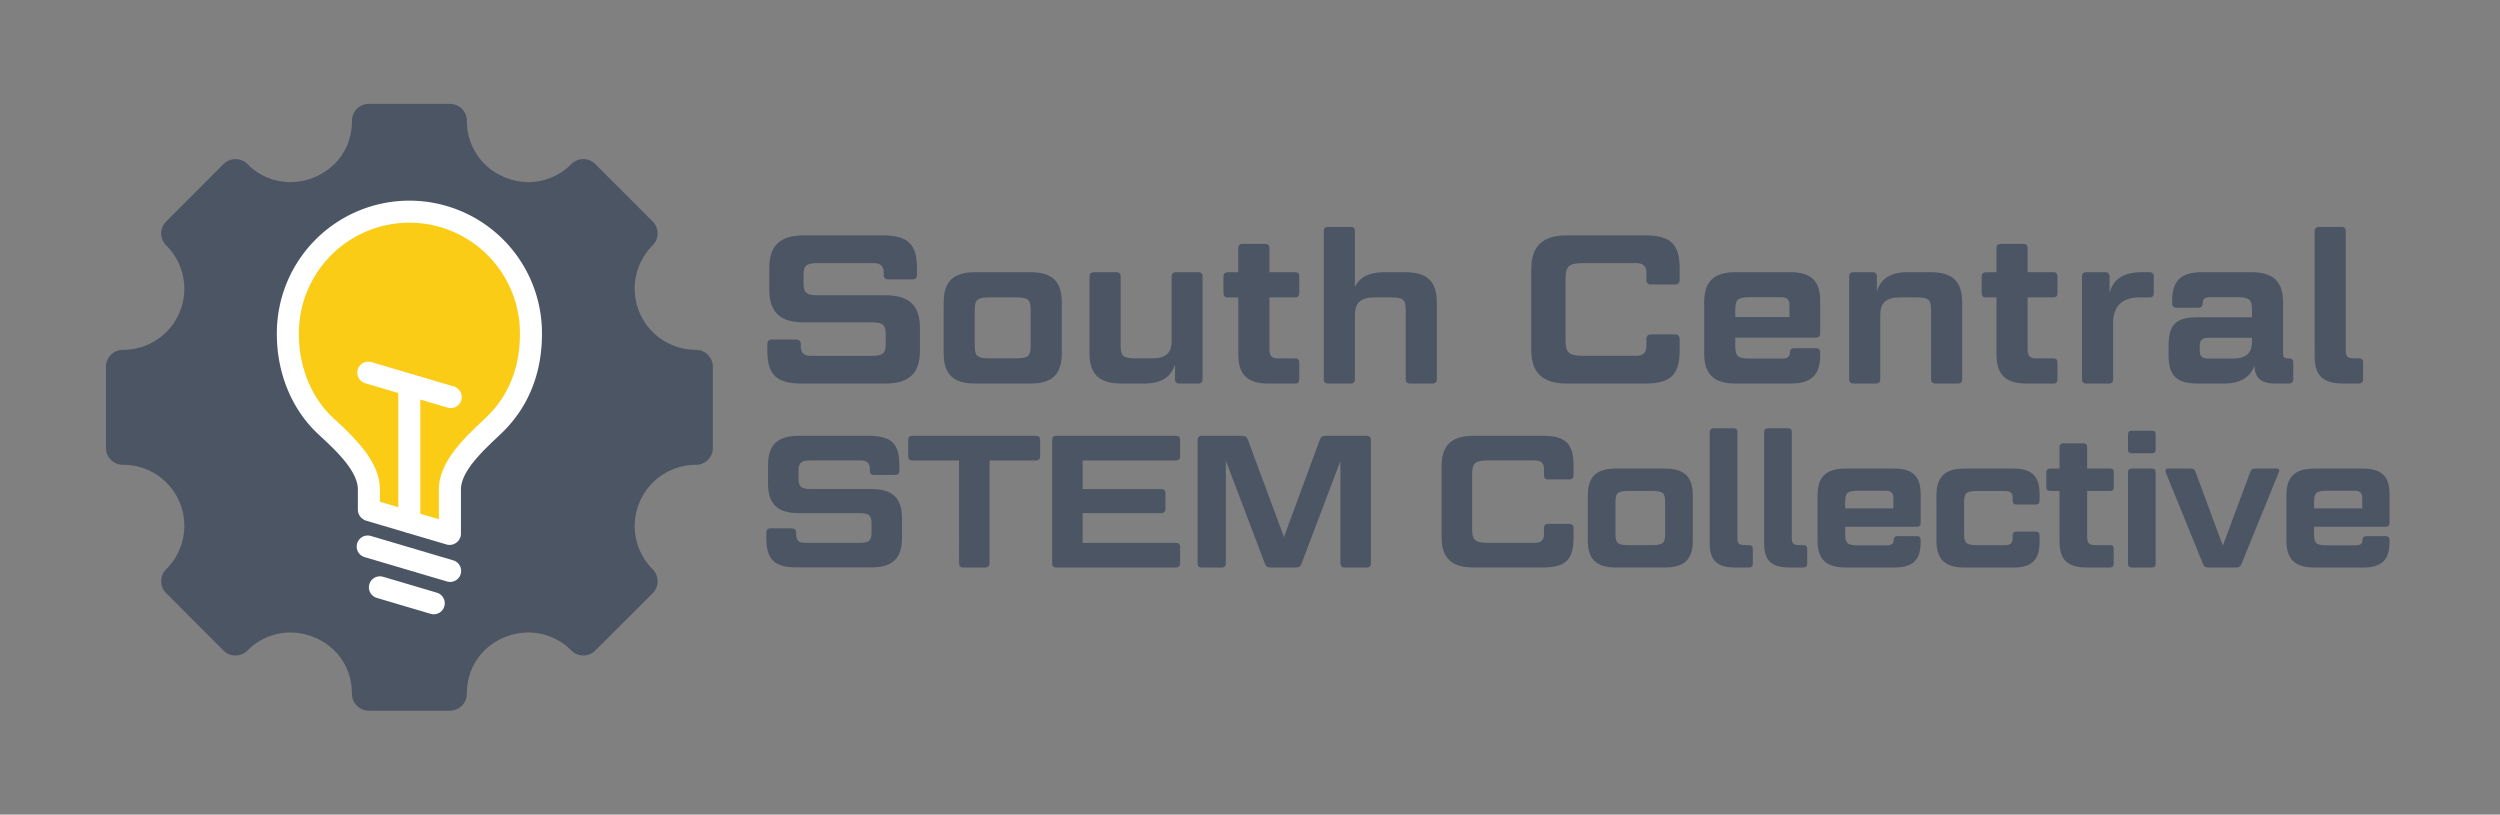 <svg xmlns="http://www.w3.org/2000/svg" viewBox="0 0 3069 1000"><rect x="0" y="0" width="3069" height="1000" fill="#808080" stroke="none"/><g id="Color_Full_Width" data-name="Color Full Width"><path d="M977.08,416.79c3.63,0,6,1.82,6,5.46v2.59c0,8.06,3.38,12,12.21,12h74.84c13.77,0,17.15-3.38,17.15-14.3V410c0-10.91-3.38-14.29-17.15-14.29H986.69c-29.36,0-42.35-12.73-42.35-40.53V329.48c0-27.8,13-40.53,42.35-40.53h96.66c31.18,0,42.36,10.65,42.36,40.53v8.06c0,3.63-2.08,5.45-5.72,5.45h-29.36c-3.9,0-5.72-1.82-5.72-5.45v-2.6c0-8.06-3.64-11.95-12.73-11.95h-68.6c-13.77,0-17.15,3.37-17.15,14.29v10.65c0,11.17,3.38,14.55,17.15,14.55h83.15c29.62,0,42.61,12.47,42.61,40.54V430.3c0,27.8-13,40.54-42.61,40.54H984.35c-31.18,0-42.35-10.66-42.35-40.54v-8.05c0-3.64,2.08-5.46,5.71-5.46Z" style="fill:#4b5563"/><path d="M1303.44,433.68c0,25.72-11.44,37.16-38.72,37.16h-67.56c-27,0-38.71-11.44-38.71-37.16V371.32c0-25.73,11.69-37.16,38.71-37.16h67.56c27.28,0,38.72,11.43,38.72,37.16Zm-38.2-52.49c0-13.51-2.6-16.11-18.71-16.11h-30.92c-16.37,0-19,2.6-19,16.11V423.8c0,13.52,2.6,16.12,19,16.12h30.92c16.11,0,18.71-2.6,18.71-16.12Z" style="fill:#4b5563"/><path d="M1375.68,423.8c0,13.52,2.85,16.12,19,16.12h19.75c17.15,0,23.91-7,23.91-21.31V339.1c0-3.12,1.82-4.94,5.19-4.94h27.81c3.12,0,4.93,1.82,4.93,4.94V465.9c0,3.12-1.81,4.94-4.93,4.94h-23.39c-3.64,0-5.46-1.82-5.46-4.94V447.19c-4.67,15.59-16.89,23.65-37.67,23.65h-28.33c-27,0-39-11.44-39-37.16V339.1c0-3.12,2.08-4.94,5.2-4.94h27.8c3.38,0,5.2,1.82,5.2,4.94Z" style="fill:#4b5563"/><path d="M1558.35,365.08V428c0,9.36,2.59,12,11.43,12h20c3.63,0,5.19,1.55,5.19,4.93v21c0,3.12-1.56,4.94-5.19,4.94h-32.22c-26.25,0-37.42-10.66-37.42-35.86v-69.9h-13c-3.12,0-5.2-1.56-5.2-4.94v-21c0-3.12,2.08-4.94,5.2-4.94h13V304.28c0-3.12,1.82-4.94,5.2-4.94h27.54c3.64,0,5.46,1.82,5.46,4.94v29.88h31.44c3.63,0,5.19,1.82,5.19,4.94v21c0,3.38-1.56,4.94-5.19,4.94Z" style="fill:#4b5563"/><path d="M1725.69,381.19c0-13.51-2.6-16.11-19-16.11h-19.49c-17.15,0-23.91,7-23.91,21.31V465.9c0,3.12-1.56,4.94-5.19,4.94h-27.55c-3.64,0-5.45-1.82-5.45-4.94V283.49c0-3.12,1.81-4.94,5.45-4.94h27.55c3.63,0,5.19,1.82,5.19,4.94v68.86c5.72-12,17.41-18.19,35.6-18.19h26.24c27,0,38.72,11.43,38.72,37.16V465.9c0,3.12-1.82,4.94-5.2,4.94h-27.54c-3.38,0-5.45-1.82-5.45-4.94Z" style="fill:#4b5563"/><path d="M2056.2,410.55c3.64,0,5.72,2.08,5.72,5.46V430.3c0,29.88-11.17,40.54-42.35,40.54h-96.14c-29.63,0-43.66-13-43.66-41.58V330.52c0-28.58,14-41.57,43.66-41.57h96.14c31.18,0,42.35,10.65,42.35,40.53v14.29c0,3.38-2.08,5.46-5.72,5.46h-29.36c-3.9,0-5.71-2.08-5.71-5.46v-8.83c0-8.06-3.9-11.95-12.74-11.95H1945c-19.23,0-23.12,3.37-23.12,19.48v74.84c0,16.11,3.89,19.49,23.12,19.49h63.4c8.84,0,12.74-3.9,12.74-12V416c0-3.38,1.81-5.46,5.71-5.46Z" style="fill:#4b5563"/><path d="M2130.78,470.84c-27,0-38.72-11.44-38.72-37.16V371.32c0-25.73,11.7-37.16,38.72-37.16h67c25.46,0,36.64,10.65,36.64,34.82v40.53c0,3.38-1.82,4.94-5.46,4.94h-98.74v9.61c0,13.52,2.6,16.11,19,16.11h38.71c6.24,0,9.36-2.07,9.36-7.79,0-3.12,1.82-4.94,5.2-4.94H2229c3.64,0,5.46,1.82,5.46,4.94V436c0,24.42-10.92,34.82-36.38,34.82Zm-.52-81.59h66.52V374.17c0-6.75-3.64-9.35-10.65-9.35h-36.9c-16.37,0-19,2.6-19,16.11Z" style="fill:#4b5563"/><path d="M2370.62,381.19c0-13.51-2.6-16.11-19-16.11h-19.49c-17.15,0-23.91,7-23.91,21.31V465.9c0,3.12-1.56,4.94-5.19,4.94h-27.55c-3.63,0-5.45-1.82-5.45-4.94V339.1c0-3.12,1.82-4.94,5.45-4.94h23.13c3.64,0,5.46,1.82,5.46,4.94v18.7c4.41-15.59,16.89-23.64,37.67-23.64h28.33c27,0,38.71,11.43,38.71,37.16V465.9c0,3.12-1.82,4.94-5.2,4.94h-27.54c-3.38,0-5.45-1.82-5.45-4.94Z" style="fill:#4b5563"/><path d="M2489.1,365.08V428c0,9.36,2.6,12,11.44,12h20c3.63,0,5.19,1.55,5.19,4.93v21c0,3.12-1.56,4.94-5.19,4.94h-32.23c-26.24,0-37.41-10.66-37.41-35.86v-69.9h-13c-3.12,0-5.2-1.56-5.2-4.94v-21c0-3.12,2.08-4.94,5.2-4.94h13V304.28c0-3.12,1.82-4.94,5.19-4.94h27.55c3.64,0,5.45,1.82,5.45,4.94v29.88h31.45c3.63,0,5.19,1.82,5.19,4.94v21c0,3.38-1.56,4.94-5.19,4.94Z" style="fill:#4b5563"/><path d="M2627.08,365.08c-23.13,0-33,11.69-33,31.44V465.9c0,3.12-1.56,4.94-5.2,4.94h-27.54c-3.64,0-5.46-1.82-5.46-4.94V339.1c0-3.12,1.82-4.94,5.46-4.94h23.13c3.37,0,5.19,1.82,5.19,4.94v20.52c4.42-16.89,17.15-25.46,39.76-25.46h9.35c3.38,0,5.2,1.82,5.2,4.94v21c0,3.38-1.82,4.94-5.2,4.94Z" style="fill:#4b5563"/><path d="M2662.16,436.28V424.06c0-26.76,10.13-34.55,35.86-34.55h66.52v-8.58c0-13.51-2.86-16.11-19-16.11h-32.48c-6.24,0-9.1,2.08-9.1,7.8,0,3.37-1.82,5.19-5.45,5.19H2672c-3.38,0-5.45-1.82-5.45-5.19V369c0-24.43,10.91-34.82,36.37-34.82H2764c26.76,0,38.71,11.43,38.71,37.16v63.14c0,3.64,1.82,5.46,5.72,5.46H2810c3.38,0,5.2,1.55,5.2,4.93v21c0,3.12-1.82,4.94-5.2,4.94h-17.93c-17.15,0-24.43-8.06-24.43-22.09-5.19,14.55-17.4,22.09-37.41,22.09H2698C2672.29,470.84,2662.16,461.48,2662.16,436.28Zm102.38-17.41v-4.16H2711c-7,0-10.65,2.6-10.65,9.35v6.76c0,6.76,3.37,9.35,10.65,9.35h29.62C2757.78,440.17,2764.54,433.42,2764.54,418.87Z" style="fill:#4b5563"/><path d="M2895.76,439.92c3.37,0,5.19,1.55,5.19,4.93v21c0,3.12-1.82,4.94-5.19,4.94h-19.23c-25,0-35.08-9.62-35.08-33.52V283.49c0-3.12,2.08-4.94,5.2-4.94h27.8c3.38,0,5.2,1.82,5.2,4.94V431.08c0,6.24,2.33,8.84,9.87,8.84Z" style="fill:#4b5563"/><path d="M972,648.63c3.23,0,5.31,1.62,5.31,4.85v2.31c0,7.16,3,10.63,10.85,10.63h66.52c12.25,0,15.25-3,15.25-12.71V642.63c0-9.7-3-12.71-15.25-12.71H980.51c-26.1,0-37.65-11.31-37.65-36V571c0-24.72,11.55-36,37.65-36h85.92c27.72,0,37.65,9.47,37.65,36v7.16c0,3.23-1.85,4.85-5.08,4.85h-26.1c-3.46,0-5.08-1.62-5.08-4.85v-2.31c0-7.16-3.23-10.63-11.32-10.63h-61c-12.24,0-15.24,3-15.24,12.71v9.46c0,9.94,3,12.94,15.24,12.94h73.92c26.33,0,37.87,11.09,37.87,36v24.25c0,24.72-11.54,36-37.87,36h-91c-27.71,0-37.65-9.46-37.65-36v-7.16c0-3.23,1.85-4.85,5.09-4.85Z" style="fill:#4b5563"/><path d="M1177.3,565.25H1120c-3.47,0-5.08-1.85-5.08-4.85V539.84c0-3,1.61-4.85,5.08-4.85h151.75c3.46,0,5.08,1.85,5.08,4.85V560.4c0,3-1.62,4.85-5.08,4.85h-57V691.82c0,3-2.08,4.85-5.32,4.85h-27c-3.23,0-5.08-1.84-5.08-4.85Z" style="fill:#4b5563"/><path d="M1443.61,535c3.23,0,5.08,1.85,5.08,4.85V560.4c0,3-1.85,4.85-5.08,4.85H1329.05v35.11h96.31c3.23,0,5.31,1.62,5.31,4.85v19.86c0,3-2.08,4.85-5.31,4.85h-96.31v36.5h114.56c3.23,0,5.08,1.85,5.08,4.85v20.55c0,3-1.85,4.85-5.08,4.85h-146.9c-3.47,0-5.08-1.84-5.08-4.85v-152c0-3,1.61-4.85,5.08-4.85Z" style="fill:#4b5563"/><path d="M1524.68,535c3.92,0,6,1.39,7.16,4.62l44.34,119.65,44.12-119.65c1.15-3.23,3.23-4.62,7.16-4.62h50.12c3.47,0,5.31,1.85,5.31,4.85v152c0,3-1.84,4.85-5.31,4.85h-27c-3.24,0-5.08-1.84-5.08-4.85V565.94l-47.82,126.12c-.92,3.23-3.23,4.61-7.16,4.61H1560c-4.16,0-6-1.38-7.16-4.61l-48-126.58V691.82c0,3-1.84,4.85-5.08,4.85h-24.48c-3.47,0-5.08-1.84-5.08-4.85v-152c0-3,1.61-4.85,5.08-4.85Z" style="fill:#4b5563"/><path d="M1926.57,643.09c3.23,0,5.08,1.85,5.08,4.85v12.7c0,26.57-9.93,36-37.65,36h-85.46c-26.33,0-38.8-11.54-38.8-36.95V572c0-25.41,12.47-37,38.8-37H1894c27.72,0,37.65,9.47,37.65,36v12.7c0,3-1.85,4.85-5.08,4.85h-26.1c-3.47,0-5.08-1.85-5.08-4.85v-7.85c0-7.16-3.47-10.63-11.32-10.63h-56.36c-17.09,0-20.55,3-20.55,17.32v66.52c0,14.33,3.46,17.33,20.55,17.33h56.36c7.85,0,11.32-3.47,11.32-10.63v-7.85c0-3,1.61-4.85,5.08-4.85Z" style="fill:#4b5563"/><path d="M2078.08,663.65c0,22.86-10.16,33-34.41,33h-60.05c-24,0-34.42-10.16-34.42-33V608.21c0-22.86,10.4-33,34.42-33h60.05c24.25,0,34.41,10.17,34.41,33ZM2044.13,617c0-12-2.31-14.32-16.63-14.32H2000c-14.56,0-16.87,2.31-16.87,14.32v37.88c0,12,2.31,14.32,16.87,14.32h27.48c14.32,0,16.63-2.31,16.63-14.32Z" style="fill:#4b5563"/><path d="M2147.15,669.19c3,0,4.62,1.39,4.62,4.39v18.71c0,2.77-1.62,4.38-4.62,4.38h-17.1c-22.17,0-31.18-8.54-31.18-29.79V530.14c0-2.77,1.85-4.39,4.62-4.39h24.72c3,0,4.62,1.62,4.62,4.39v131.2c0,5.54,2.07,7.85,8.77,7.85Z" style="fill:#4b5563"/><path d="M2213.9,669.19c3,0,4.62,1.39,4.62,4.39v18.71c0,2.77-1.62,4.38-4.62,4.38h-17.09c-22.18,0-31.19-8.54-31.19-29.79V530.14c0-2.77,1.85-4.39,4.62-4.39H2195c3,0,4.62,1.62,4.62,4.39v131.2c0,5.54,2.07,7.85,8.77,7.85Z" style="fill:#4b5563"/><path d="M2265.63,696.67c-24,0-34.41-10.16-34.41-33V608.21c0-22.86,10.39-33,34.41-33h59.59c22.64,0,32.57,9.47,32.57,31v36c0,3-1.62,4.38-4.85,4.38h-87.77v8.55c0,12,2.31,14.32,16.86,14.32h34.42c5.54,0,8.31-1.85,8.31-6.93,0-2.77,1.62-4.39,4.62-4.39h23.56c3.23,0,4.85,1.62,4.85,4.39v3.23c0,21.72-9.7,30.95-32.33,30.95Zm-.46-72.52h59.13v-13.4c0-6-3.23-8.31-9.47-8.31H2282c-14.55,0-16.86,2.31-16.86,14.32Z" style="fill:#4b5563"/><path d="M2470.74,657c0-2.77,1.61-4.39,4.62-4.39h23.56c3.23,0,4.85,1.62,4.85,4.39v8.77c0,21.72-9.71,30.95-32.34,30.95h-59.82c-24,0-34.42-10.16-34.42-33V608.21c0-22.86,10.4-33,34.42-33h59.82c22.63,0,32.34,9.24,32.34,31v8.78c0,2.77-1.62,4.39-4.85,4.39h-23.56c-3,0-4.62-1.62-4.62-4.39v-4.39c0-5.54-3.24-7.85-9.24-7.85H2428c-14.55,0-16.86,2.31-16.86,14.32v37.88c0,12,2.31,14.32,16.86,14.32h33.49c6,0,9.24-2.31,9.24-7.85Z" style="fill:#4b5563"/><path d="M2562.2,602.67v55.89c0,8.32,2.31,10.63,10.16,10.63h17.79c3.23,0,4.62,1.39,4.62,4.39v18.71c0,2.77-1.39,4.38-4.62,4.38h-28.64c-23.33,0-33.26-9.46-33.26-31.87V602.67H2516.7c-2.77,0-4.62-1.39-4.62-4.39V579.57c0-2.77,1.85-4.39,4.62-4.39h11.55V548.62c0-2.77,1.62-4.39,4.62-4.39h24.48c3.24,0,4.85,1.62,4.85,4.39v26.56h28c3.23,0,4.62,1.62,4.62,4.39v18.71c0,3-1.39,4.39-4.62,4.39Z" style="fill:#4b5563"/><path d="M2612.32,533.15c0-3,1.62-4.39,4.85-4.39h24.49c3.23,0,4.62,1.38,4.62,4.39v18.94c0,3-1.39,4.38-4.62,4.38h-24.49c-3.23,0-4.85-1.38-4.85-4.38Zm0,46.42c0-2.77,1.62-4.39,4.85-4.39h24.49c3.23,0,4.62,1.62,4.62,4.39V692.29c0,2.77-1.39,4.38-4.62,4.38h-24.49c-3.23,0-4.85-1.61-4.85-4.38Z" style="fill:#4b5563"/><path d="M2658.52,579.57c-.93-2.77.23-4.39,2.54-4.39h27.71c3.93,0,5.55,1.16,6.47,4.16l33.49,90.54,33.72-90.54c.93-3,2.54-4.16,6.47-4.16H2795c2.31,0,3.7,1.62,2.54,4.39l-46,112.95c-1.16,3-2.77,4.15-6.47,4.15H2711c-3.7,0-5.31-1.15-6.47-4.15Z" style="fill:#4b5563"/><path d="M2841.21,696.67c-24,0-34.41-10.16-34.41-33V608.21c0-22.86,10.39-33,34.41-33h59.59c22.64,0,32.57,9.47,32.57,31v36c0,3-1.62,4.38-4.85,4.38h-87.77v8.55c0,12,2.31,14.32,16.86,14.32H2892c5.54,0,8.31-1.85,8.31-6.93,0-2.77,1.62-4.39,4.62-4.39h23.56c3.23,0,4.85,1.62,4.85,4.39v3.23c0,21.72-9.7,30.95-32.33,30.95Zm-.46-72.52h59.13v-13.4c0-6-3.23-8.31-9.47-8.31h-32.8c-14.55,0-16.86,2.31-16.86,14.32Z" style="fill:#4b5563"/><path id="Gear" d="M452.81,872.46A20.83,20.83,0,0,1,432,851.67c0-47.09-38.42-75.22-75.6-75.22a74.06,74.06,0,0,0-52.65,22.12,20.77,20.77,0,0,1-29.4,0L204,728.17a20.83,20.83,0,0,1,0-29.4,74.89,74.89,0,0,0-53.15-128.2,20.83,20.83,0,0,1-20.79-20.79V450.22a20.83,20.83,0,0,1,20.79-20.79A74.91,74.91,0,0,0,204,301.23a20.77,20.77,0,0,1,0-29.4l70.4-70.4a20.79,20.79,0,0,1,29.41,0,74,74,0,0,0,52.65,22.14c37.15,0,75.6-28.15,75.6-75.24a20.81,20.81,0,0,1,20.79-20.79h99.56a20.83,20.83,0,0,1,20.74,20.74,73.78,73.78,0,0,0,23.39,54.63,77.35,77.35,0,0,0,52.19,20.66,74,74,0,0,0,52.65-22.14,20.77,20.77,0,0,1,29.4,0l70.41,70.4a20.83,20.83,0,0,1,0,29.4A75.1,75.1,0,0,0,854.3,429.48a20.81,20.81,0,0,1,20.79,20.79v99.57a20.81,20.81,0,0,1-20.79,20.79,75.1,75.1,0,0,0-53.09,128.25,20.83,20.83,0,0,1,0,29.4l-70.44,70.29a20.78,20.78,0,0,1-14.71,6.09,20.78,20.78,0,0,1-14.7-6.09,74.06,74.06,0,0,0-52.65-22.12c-37.15,0-75.6,28.13-75.6,75.22a20.83,20.83,0,0,1-20.79,20.79Z" style="fill:#4b5563"/><g id="Bulb"><g id="Screw"><path id="Top" d="M451.38,670.91l101.2,29.94" style="fill:none;stroke:#fff;stroke-linecap:round;stroke-linejoin:round;stroke-width:27.071px"/><path id="Bottom" d="M466.37,721l66.1,19.56" style="fill:none;stroke:#fff;stroke-linecap:round;stroke-linejoin:round;stroke-width:27.071px"/></g><path id="Bulb-2" data-name="Bulb" d="M452.86,625.79V600.91c0-30.36-32.79-58.91-53.88-78.74-29.2-27.56-45.59-68.53-45.59-111.89a149.2,149.2,0,1,1,298.39,0c0,45-15.7,83.34-45.59,111.89-21.2,20.28-53.88,48.71-53.88,78.74v54.22l-.36.27-98.37-29.11Z" style="fill:#facc15;stroke:#fff;stroke-linecap:round;stroke-linejoin:round;stroke-width:27.071px"/><path id="Filament" d="M502.45,472.29V640.48m-50.31-183,101.19,29.94" style="fill:none;stroke:#fff;stroke-linecap:round;stroke-linejoin:round;stroke-width:27.071px"/></g></g></svg>